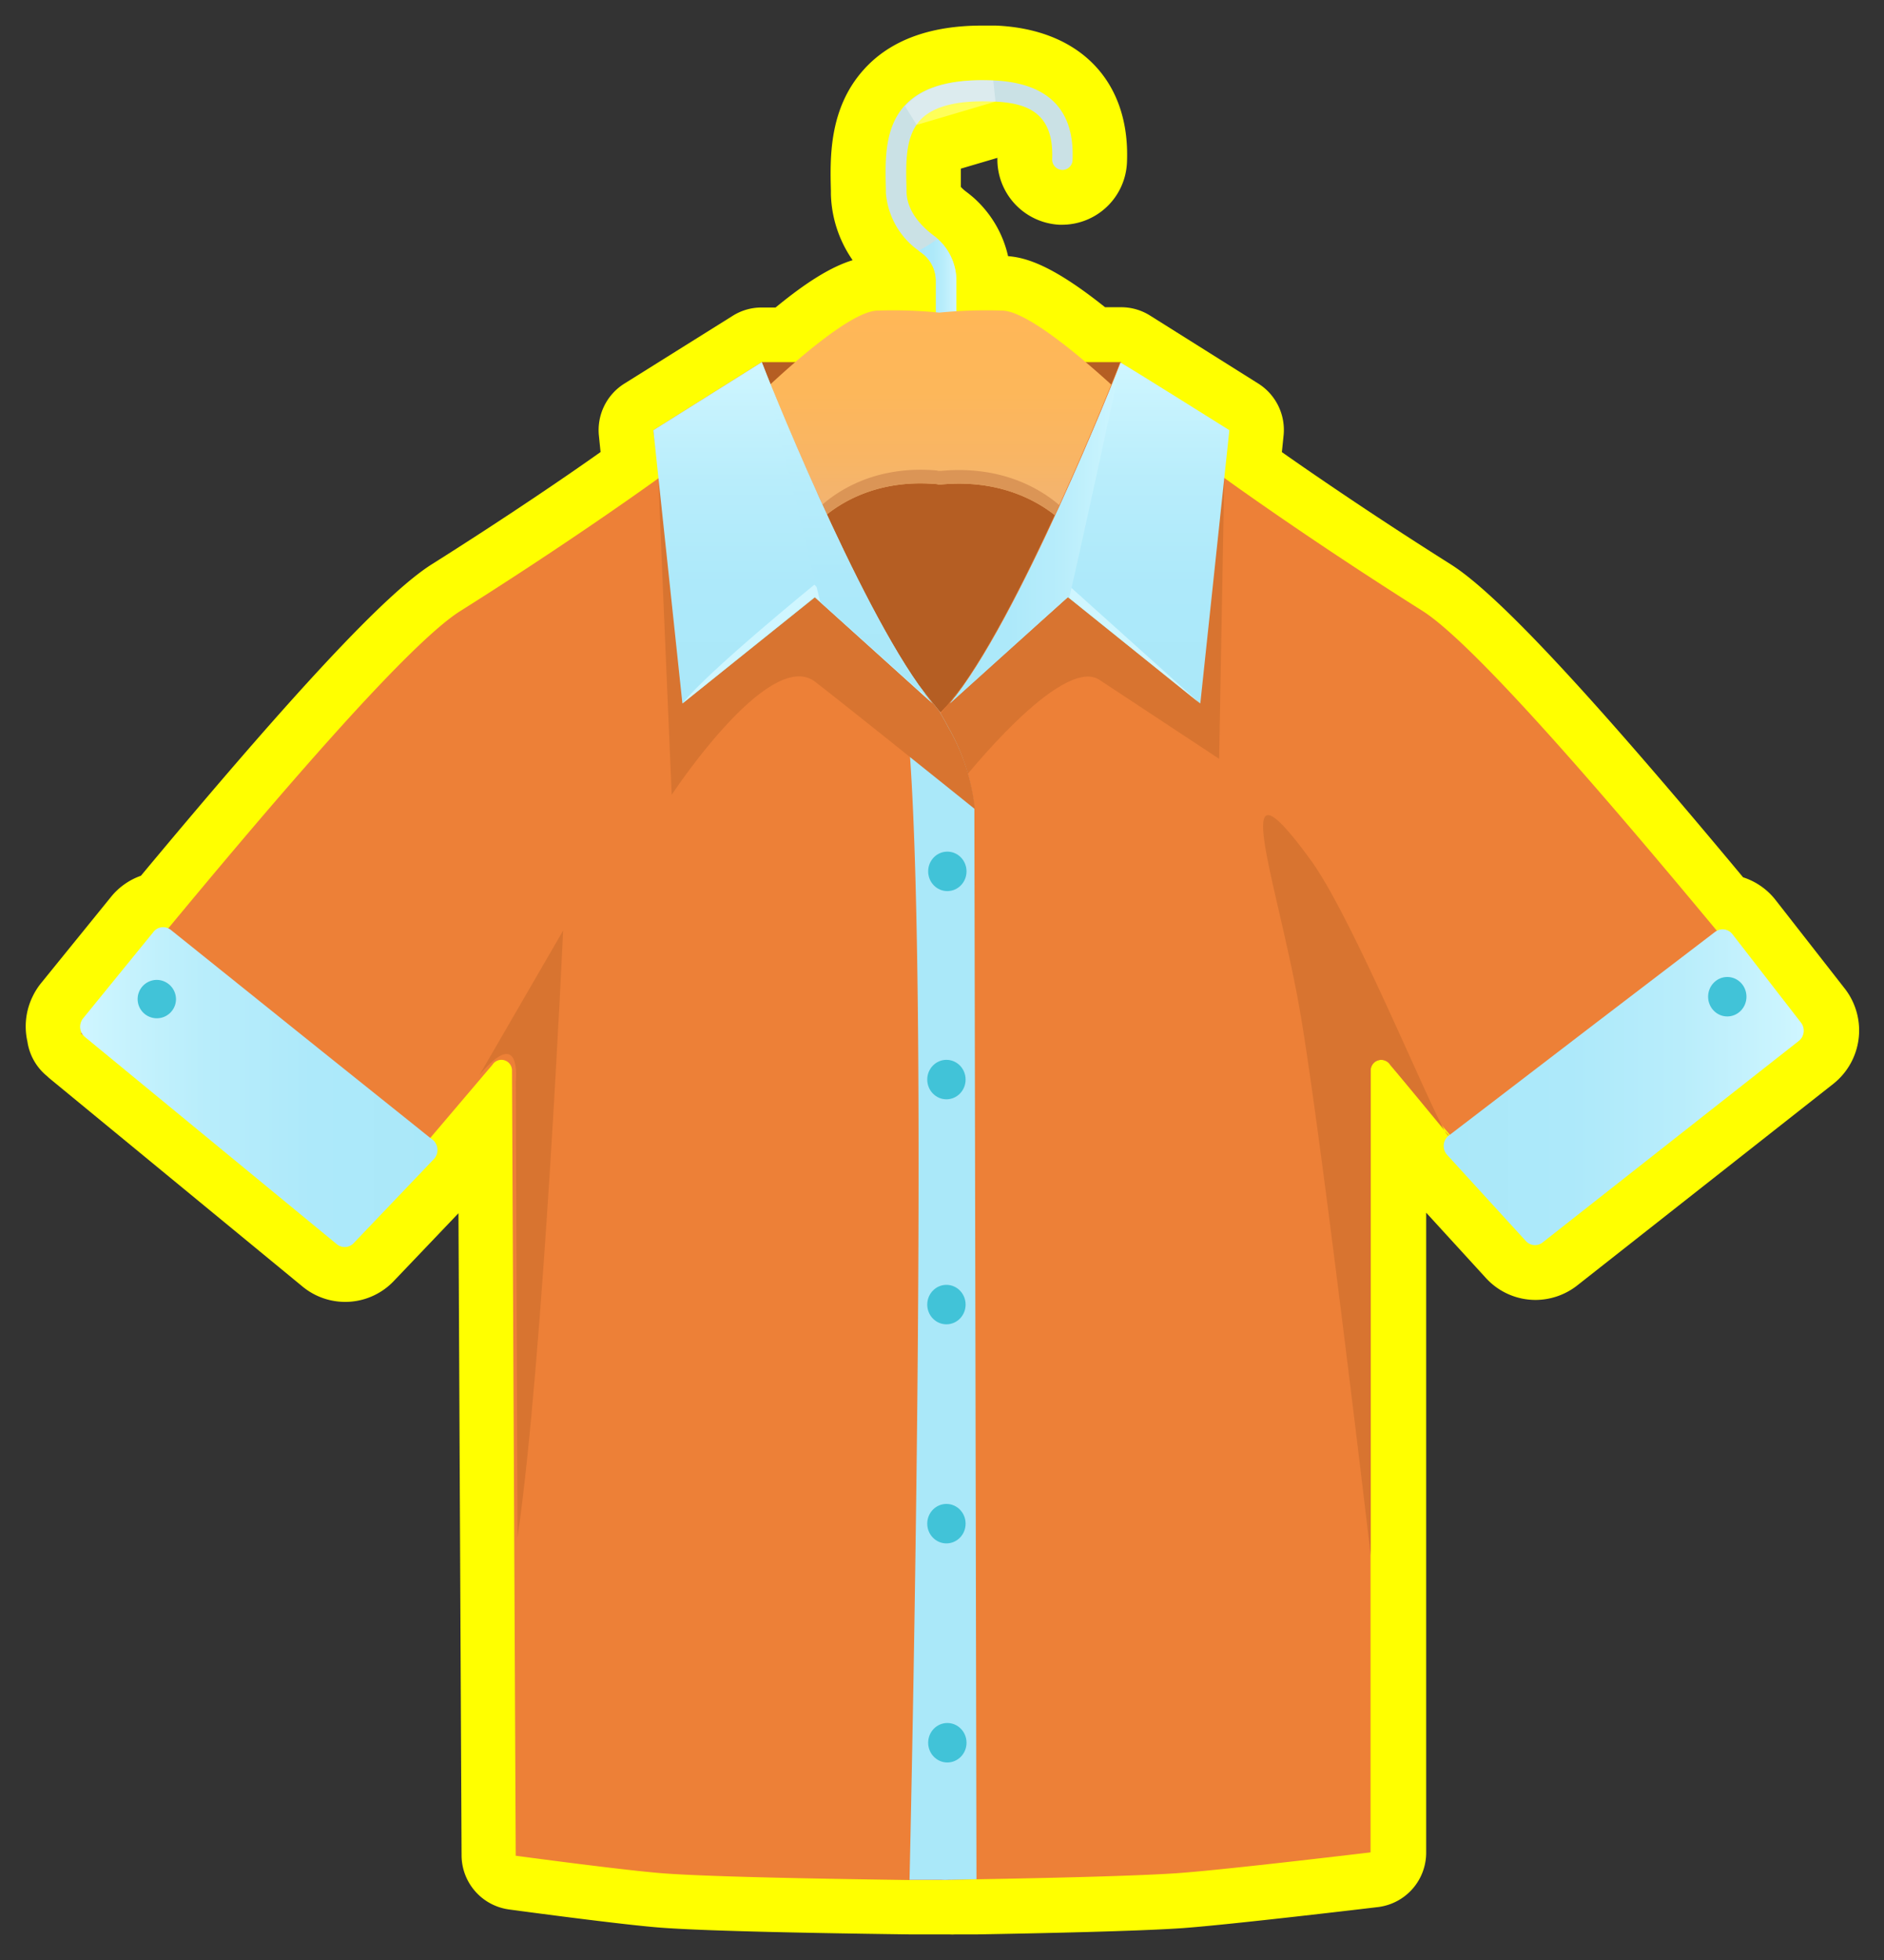<svg xmlns="http://www.w3.org/2000/svg" xmlns:xlink="http://www.w3.org/1999/xlink" width="206.29" height="214.56" viewBox="0 0 206.29 214.56">
  <rect x="0" y="0" width="206.29" height="214.56" fill="#333333" stroke="none"/>
  <defs>
    <style>
      .cls-1 {
        isolation: isolate;
      }

      .cls-2 {
        fill: #ff0;
      }

      .cls-3 {
        fill: #cae1e5;
      }

      .cls-15, .cls-17, .cls-4 {
        mix-blend-mode: multiply;
      }

      .cls-4 {
        fill: url(#linear-gradient);
      }

      .cls-5 {
        fill: #b55e23;
      }

      .cls-6 {
        fill: url(#linear-gradient-2);
      }

      .cls-7 {
        fill: #db9556;
      }

      .cls-8 {
        fill: #ed8037;
      }

      .cls-9 {
        fill: url(#linear-gradient-3);
      }

      .cls-10 {
        fill: #d87430;
      }

      .cls-11 {
        fill: url(#linear-gradient-4);
      }

      .cls-12 {
        fill: url(#linear-gradient-5);
      }

      .cls-13 {
        fill: #aae8f9;
      }

      .cls-14 {
        fill: #cff6ff;
      }

      .cls-15 {
        fill: url(#linear-gradient-6);
      }

      .cls-16 {
        fill: url(#linear-gradient-7);
      }

      .cls-17 {
        fill: url(#linear-gradient-8);
      }

      .cls-18 {
        fill: #41c3d8;
      }

      .cls-19 {
        fill: #fff;
        opacity: 0.35;
        mix-blend-mode: lighten;
      }
    </style>
    <linearGradient id="linear-gradient" x1="100.6" y1="33.18" x2="104.72" y2="33.18" gradientUnits="userSpaceOnUse">
      <stop offset="0.01" stop-color="#aae8f9"/>
      <stop offset="0.35" stop-color="#ade9fa"/>
      <stop offset="0.65" stop-color="#b8edfb"/>
      <stop offset="0.93" stop-color="#caf4fe"/>
      <stop offset="1" stop-color="#cff6ff"/>
    </linearGradient>
    <linearGradient id="linear-gradient-2" x1="103.08" y1="58" x2="103.08" y2="33.98" gradientUnits="userSpaceOnUse">
      <stop offset="0" stop-color="#efb378"/>
      <stop offset="0.02" stop-color="#f0b376"/>
      <stop offset="0.31" stop-color="#f8b565"/>
      <stop offset="0.63" stop-color="#fdb75a"/>
      <stop offset="0.99" stop-color="#ffb757"/>
    </linearGradient>
    <linearGradient id="linear-gradient-3" x1="8.77" y1="118.98" x2="47.94" y2="118.98" gradientUnits="userSpaceOnUse">
      <stop offset="0" stop-color="#cff6ff"/>
      <stop offset="0.07" stop-color="#caf4fe"/>
      <stop offset="0.35" stop-color="#b8edfb"/>
      <stop offset="0.65" stop-color="#ade9fa"/>
      <stop offset="0.99" stop-color="#aae8f9"/>
    </linearGradient>
    <linearGradient id="linear-gradient-4" x1="119.32" y1="77.02" x2="119.32" y2="39.66" xlink:href="#linear-gradient"/>
    <linearGradient id="linear-gradient-5" x1="158.08" y1="118.99" x2="197.51" y2="118.99" xlink:href="#linear-gradient"/>
    <linearGradient id="linear-gradient-6" x1="104.04" y1="58.31" x2="122.74" y2="58.31" xlink:href="#linear-gradient"/>
    <linearGradient id="linear-gradient-7" x1="86.83" y1="77.02" x2="86.83" y2="39.64" xlink:href="#linear-gradient"/>
    <linearGradient id="linear-gradient-8" x1="92.35" y1="75.93" x2="92.35" y2="39.64" xlink:href="#linear-gradient"/>
  </defs>
  <g class="cls-1">
    <g id="Layer_1" data-name="Layer 1">
      <g>
        <path class="cls-2" d="M194.43,98.53a7.39,7.39,0,0,0-3.57-2.5c-17.06-20.49-27-31.09-32-34.25-8.28-5.22-14.95-9.8-18.5-12.29l.18-1.75A6,6,0,0,0,137.8,42l-11.86-7.45a5.91,5.91,0,0,0-3.19-.92H121c-5.66-4.52-8.57-5.43-10.62-5.59a12.15,12.15,0,0,0-3.82-6.44c-.25-.21-.52-.43-.72-.58a4,4,0,0,1-.63-.56c0-.57,0-1.31,0-2l4-1.18A7.16,7.16,0,0,0,116,24.6h.29a7.12,7.12,0,0,0,7.11-6.87c.36-8.82-5.14-14.54-14.36-14.93h-.2l-1.33,0c-5.41,0-9.62,1.46-12.49,4.35q-.24.24-.45.48c-3.84,4.27-3.68,9.71-3.59,13.26v.37a13.26,13.26,0,0,0,2.38,7.22c-2.32.71-5,2.35-8.44,5.18H83.4a5.91,5.91,0,0,0-3.19.92L68.35,42a6,6,0,0,0-2.77,5.72l.18,1.76C62.21,52,55.54,56.56,47.26,61.78c-5,3.17-14.87,13.71-31.83,34.08a7.36,7.36,0,0,0-3.28,2.32l-7.69,9.48A7.38,7.38,0,0,0,3.61,109,7.47,7.47,0,0,0,3,114a6,6,0,0,0,2.15,3.79l.2.19.17.14,27.61,22.71a7.34,7.34,0,0,0,10-.62l7.07-7.41.34,70.3a6,6,0,0,0,5.2,5.91c.51.07,12.48,1.69,16.72,2s13.38.55,27.14.73H100l1.95,0h2a4.63,4.63,0,0,0,.65,0l2.43,0c6.28-.11,17.56-.34,22.5-.69,5.3-.39,20.69-2.22,21.34-2.3a6,6,0,0,0,5.29-6l0-32.49,0-37.52,6.54,7.15a7.35,7.35,0,0,0,5.43,2.4,7.42,7.42,0,0,0,4.55-1.57l28.07-22.09a7.46,7.46,0,0,0,1.26-10.4Z"/>
        <g>
          <g>
            <path class="cls-3" d="M117.44,17.5a1.11,1.11,0,0,1-1.16,1.1,1.14,1.14,0,0,1-1.07-1.19c.2-5.16-2.85-6.11-6.24-6.29h-.24c-3.81-.17-6.46.48-7.88,1.93a4.39,4.39,0,0,0-.51.63c-1.22,1.8-1.15,4.45-1.08,7V21c.06,2.16,1.66,3.8,3,4.8a4.16,4.16,0,0,1,.39.32,6.12,6.12,0,0,1,2.06,4.57v8.36a1.12,1.12,0,1,1-2.24,0V30.71a3.77,3.77,0,0,0-1.52-3l-.36-.27A8.59,8.59,0,0,1,97,21.09v-.34c-.08-3.12-.18-6.65,2-9.13l.21-.22c1.89-1.93,5-2.78,9.45-2.6h.09C114.77,9.06,117.67,12,117.44,17.5Z"/>
            <path class="cls-4" d="M104.72,30.71v8.36a1.12,1.12,0,1,1-2.24,0V30.71a3.77,3.77,0,0,0-1.52-3l-.36-.27a21.31,21.31,0,0,0,2.06-1.28A6.12,6.12,0,0,1,104.72,30.71Z"/>
            <polygon class="cls-5" points="83.4 39.64 122.75 39.64 116.98 82.52 98.6 89.82 83.4 39.64"/>
            <path class="cls-6" d="M109.84,34a52.16,52.16,0,0,0-7,.22A50.17,50.17,0,0,0,96,34c-4,.22-14.49,10.8-14.49,10.8L88.79,58s4.45-5.88,13.89-5v.14s0-.11,0-.11l.18,0,.19,0v0c9.63-.89,14.17,5,14.17,5l7.38-13.18S113.87,34.24,109.84,34Z"/>
            <path class="cls-7" d="M117.23,56.54s-4.54-5.88-14.17-5v0h-.37v.12a.76.76,0,0,1,0-.15c-9.44-.88-13.89,5-13.89,5L82.06,44.31l-.52.51L88.79,58s4.45-5.88,13.89-5v.14s0-.11,0-.11l.18,0,.19,0v0c9.63-.89,14.17,5,14.17,5l7.38-13.18-.53-.51Z"/>
            <path class="cls-8" d="M103.94,78.79v127h-1.73l-2.6,0c-7.13-.1-21.12-.31-26.79-.72-4.11-.29-16.35-1.94-16.35-1.94l-.41-86a1.16,1.16,0,0,0-2.14-.58l-6.8,8-8,9.34S14.11,116,9,113.23l-.15-.08.06-.07c.21-.24.55-.62,1-1.16,1.64-2,4.72-5.73,8.53-10.32,10.36-12.5,26-31,32-34.74C62.52,59.25,71.1,53.07,72.1,52.35l.1-.07-.66-5.19L83.4,39.64c.14.42,2.67,6.82,6.09,14.37,3.3,7.33,7.44,15.75,11,20.88.54.77,1.07,1.46,1.58,2.07.23.28.46.53.69.77a4,4,0,0,0,.28.29A8.39,8.39,0,0,0,103.94,78.79Z"/>
            <path class="cls-9" d="M47.55,126.83l-8.83,9.25a1.35,1.35,0,0,1-1.83.12L9.29,113.5a2.05,2.05,0,0,1-.25-.27.75.75,0,0,1-.09-.15,1.44,1.44,0,0,1,0-1.38,1,1,0,0,1,.14-.22L16.81,102a1.33,1.33,0,0,1,1.66-.36,1.58,1.58,0,0,1,.24.15l16,12.84,12.38,9.91.29.22A1.46,1.46,0,0,1,47.55,126.83Z"/>
            <path class="cls-8" d="M197.26,113.15c-1.12.6-3.42,2.08-6.28,4-9.14,6.14-24,16.7-24,16.7l-8.23-9.64-6.54-7.65a1.16,1.16,0,0,0-2.14.58l0,53.13v32.49s-15.84,1.9-21.06,2.27c-4.7.34-15.8.57-22.17.68l-3,.06h-1.73v-127a8.8,8.8,0,0,0,.82-.73l0,0c.31-.32.63-.67,1-1.06,7.44-8.81,18.4-36.44,18.71-37.32l11.86,7.45L134,52.28l.1.07c1,.72,9.58,6.9,21.64,14.51,6,3.79,21.87,22.53,32.23,35C192.74,107.7,196.37,112.17,197.26,113.15Z"/>
            <path class="cls-10" d="M105.2,85.66s11-14,15.19-11.24,13.1,8.64,13.1,8.64l.56-30.71-12.82-4.83L109,70.53l-7.13,9Z"/>
            <path class="cls-11" d="M134.61,47.09l-.08.76-.48,4.5L131.43,77,117.07,65.47l-.14-.12L104,77c7.39-8.75,18.27-36.1,18.7-37.3C122.74,39.64,134.61,47.09,134.61,47.09Z"/>
            <path class="cls-12" d="M197,113.91l-4.62,3.63L168.91,136a1.34,1.34,0,0,1-1.83-.15l-8.63-9.44a1.45,1.45,0,0,1,.18-2.11l.14-.1,16.13-12.35L187.8,102l.12-.08a1.36,1.36,0,0,1,1.77.33l7.52,9.7A1.44,1.44,0,0,1,197,113.91Z"/>
            <path class="cls-13" d="M106.92,205.7l-3,.06a5.16,5.16,0,0,1-.86,0h-.87l-2.6,0c.37-16.49,2-94.94.06-122.85-.37-5.4-.87-8.9-1.55-9.71l2,1.19.41.52,2.27,2.84.2.26,0,.07c.32.54.62,1.08.91,1.63a22.1,22.1,0,0,1,2.8,8.87c0,.25,0,.51,0,.77Z"/>
            <path class="cls-10" d="M106.74,88.56l-2.8-2.25-4.27-3.42c-4.24-3.39-8.38-6.69-10.4-8.25C84.24,70.75,73.55,87,73.55,87s-1.47-34.13-1.45-34.6L89.49,54c3.3,7.33,7.44,15.75,11,20.88l2.27,2.84.2.26,0,.07c.32.54.62,1.08.91,1.63A22.1,22.1,0,0,1,106.74,88.56Z"/>
            <polygon class="cls-14" points="104.25 76.61 116.93 65.35 131.42 77.02 116.98 64.05 104.25 76.61"/>
            <path class="cls-15" d="M122.74,39.66c-.15.7-4.07,18.93-5.67,25.81l-.14-.12L104,77C111.43,68.21,122.31,40.86,122.74,39.66Z"/>
            <path class="cls-10" d="M158.63,124.3l-6.4-7.75a1.16,1.16,0,0,0-2.14.58l0,53.13C147.81,151,144,120,142.29,110.39c-2.51-14.25-8.17-29.16,1.26-16.2C148.5,101,158,124.81,158.63,124.3Z"/>
            <path class="cls-16" d="M102.11,77l-1.53-1.38-10.77-9.7-.59-.53L74.72,77,72.1,52.35l-.48-4.5-.08-.76,11.87-7.45c.29.85,10.48,26.54,17.88,36.29C101.56,76.3,101.84,76.64,102.11,77Z"/>
            <path class="cls-14" d="M74.73,77,89.22,65.35,102.11,77,89.17,64S77.37,73.6,74.73,77Z"/>
            <path class="cls-17" d="M101.29,75.93l-.71-.35-10.77-9.7-6.4-26.24C83.7,40.49,93.89,66.18,101.29,75.93Z"/>
            <ellipse class="cls-18" cx="103.73" cy="95.38" rx="2.1" ry="2.16"/>
            <ellipse class="cls-18" cx="103.73" cy="190.76" rx="2.1" ry="2.16"/>
            <ellipse class="cls-18" cx="103.63" cy="166.78" rx="2.1" ry="2.16"/>
            <ellipse class="cls-18" cx="103.63" cy="142.8" rx="2.1" ry="2.16"/>
            <ellipse class="cls-18" cx="103.63" cy="118.17" rx="2.1" ry="2.16"/>
            <path class="cls-18" d="M19.27,109.42a2.1,2.1,0,1,1-2.09-2.16A2.12,2.12,0,0,1,19.27,109.42Z"/>
            <path class="cls-19" d="M109,11.12l-8.63,2.55-1.27-2.05.21-.22c1.89-1.93,5-2.78,9.45-2.6Z"/>
            <ellipse class="cls-18" cx="189.13" cy="109.1" rx="2.1" ry="2.16"/>
          </g>
          <path class="cls-10" d="M52.5,117.67l9.16-15.81s-2.16,47.24-5,66.46l-.18-49.93S57.17,112.1,52.5,117.67Z"/>
        </g>
      </g>
    </g>
  </g>
</svg>
